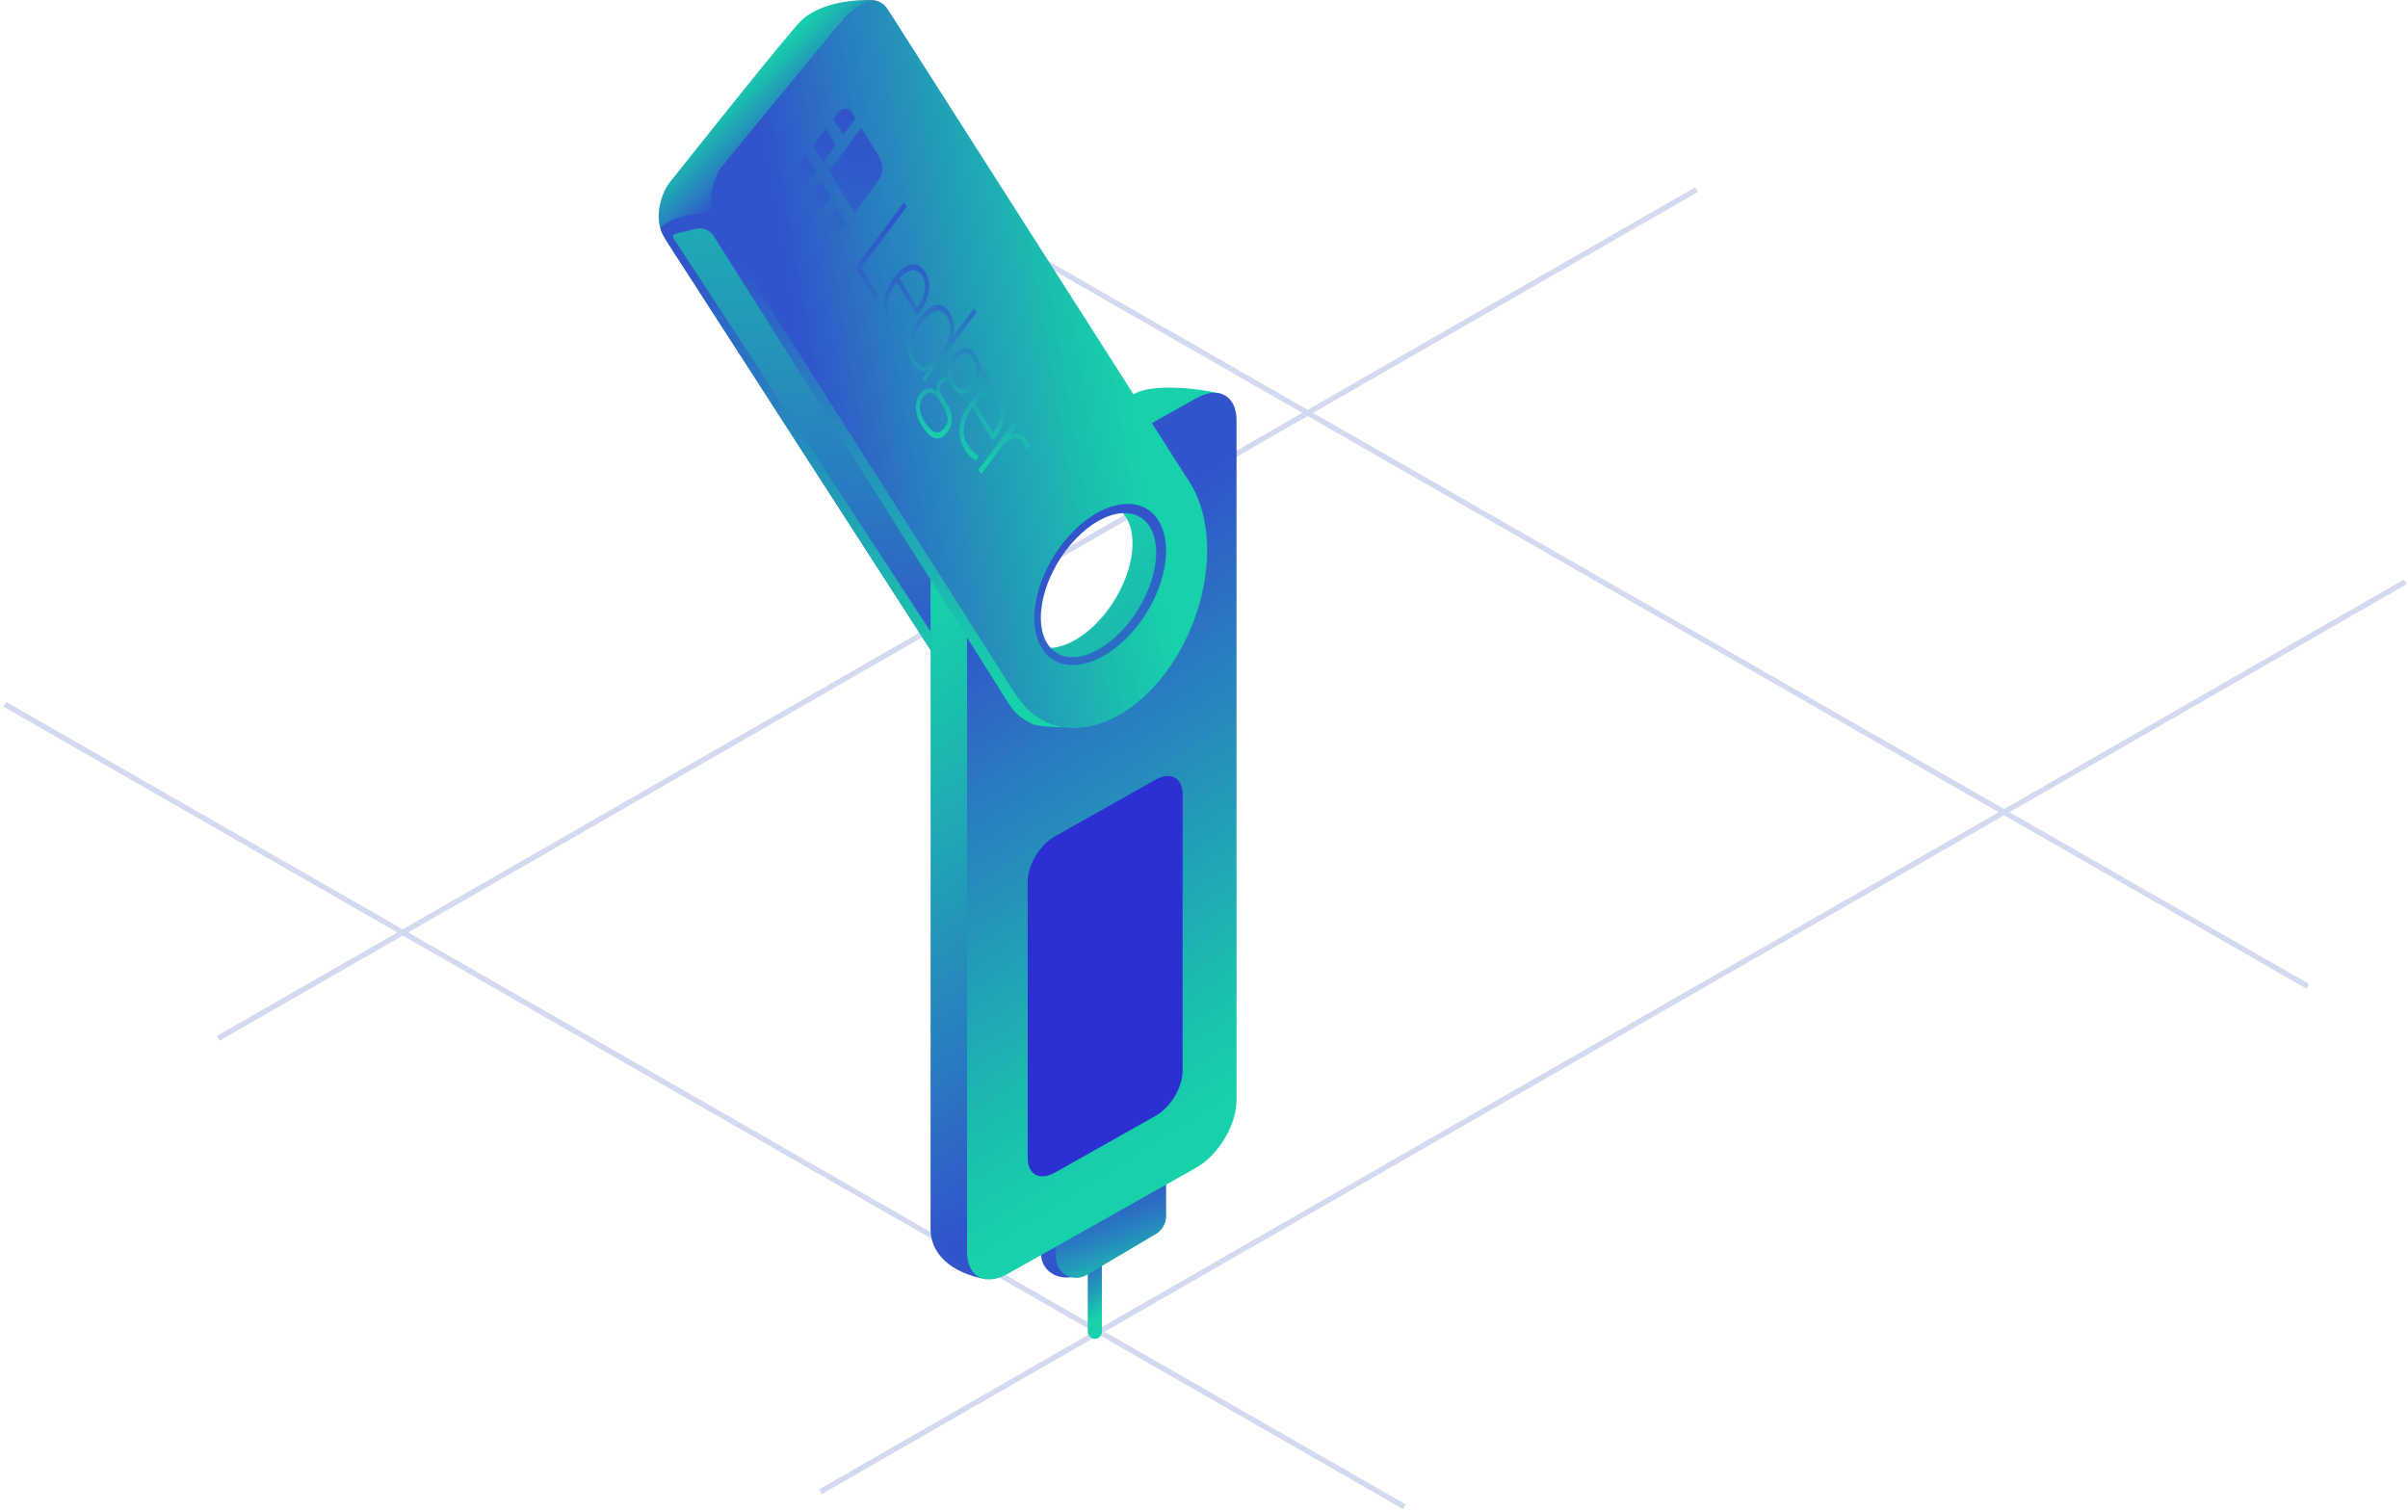 <?xml version="1.0" encoding="UTF-8"?>
<svg width="223px" height="140px" viewBox="0 0 223 140" version="1.1" xmlns="http://www.w3.org/2000/svg" xmlns:xlink="http://www.w3.org/1999/xlink">
    <title>ledger-voting</title>
    <defs>
        <linearGradient x1="52.293%" y1="85.188%" x2="47.707%" y2="14.812%" id="linearGradient-1">
            <stop stop-color="#17D1AA" offset="0%"></stop>
            <stop stop-color="#1AC2AE" offset="6.59%"></stop>
            <stop stop-color="#229BB8" offset="26.51%"></stop>
            <stop stop-color="#297CC0" offset="46.16%"></stop>
            <stop stop-color="#2D66C6" offset="65.25%"></stop>
            <stop stop-color="#3059CA" offset="83.49%"></stop>
            <stop stop-color="#3154CB" offset="100%"></stop>
        </linearGradient>
        <linearGradient x1="52.77%" y1="0.713%" x2="48.004%" y2="89.1%" id="linearGradient-2">
            <stop stop-color="#17D1AA" offset="0%"></stop>
            <stop stop-color="#1CB9B0" offset="22.74%"></stop>
            <stop stop-color="#297DC0" offset="70.39%"></stop>
            <stop stop-color="#3154CB" offset="100%"></stop>
        </linearGradient>
        <linearGradient x1="21.722%" y1="15.616%" x2="-18.515%" y2="71.272%" id="linearGradient-3">
            <stop stop-color="#17D1AA" offset="0%"></stop>
            <stop stop-color="#1AC2AE" offset="6.59%"></stop>
            <stop stop-color="#229BB8" offset="26.51%"></stop>
            <stop stop-color="#297CC0" offset="46.16%"></stop>
            <stop stop-color="#2D66C6" offset="65.25%"></stop>
            <stop stop-color="#3059CA" offset="83.49%"></stop>
            <stop stop-color="#3154CB" offset="100%"></stop>
        </linearGradient>
        <linearGradient x1="43.197%" y1="21.114%" x2="66.526%" y2="98.783%" id="linearGradient-4">
            <stop stop-color="#3154CB" offset="0%"></stop>
            <stop stop-color="#3059CA" offset="16.51%"></stop>
            <stop stop-color="#2D66C6" offset="34.75%"></stop>
            <stop stop-color="#297CC0" offset="53.84%"></stop>
            <stop stop-color="#229BB8" offset="73.49%"></stop>
            <stop stop-color="#1AC2AE" offset="93.41%"></stop>
            <stop stop-color="#17D1AA" offset="100%"></stop>
        </linearGradient>
        <linearGradient x1="57.513%" y1="85.254%" x2="43.521%" y2="16.256%" id="linearGradient-5">
            <stop stop-color="#3154CB" offset="0%"></stop>
            <stop stop-color="#297DC0" offset="29.61%"></stop>
            <stop stop-color="#1CB9B0" offset="77.26%"></stop>
            <stop stop-color="#17D1AA" offset="100%"></stop>
        </linearGradient>
        <linearGradient x1="56.871%" y1="86.299%" x2="44.021%" y2="18.418%" id="linearGradient-6">
            <stop stop-color="#17D1AA" offset="0%"></stop>
            <stop stop-color="#1CB9B0" offset="22.74%"></stop>
            <stop stop-color="#297DC0" offset="70.39%"></stop>
            <stop stop-color="#3154CB" offset="100%"></stop>
        </linearGradient>
        <linearGradient x1="79.286%" y1="43.099%" x2="21.567%" y2="57.626%" id="linearGradient-7">
            <stop stop-color="#17D1AA" offset="0%"></stop>
            <stop stop-color="#1CB9B0" offset="22.74%"></stop>
            <stop stop-color="#297DC0" offset="70.39%"></stop>
            <stop stop-color="#3154CB" offset="100%"></stop>
        </linearGradient>
        <linearGradient x1="60.451%" y1="60.747%" x2="38.175%" y2="36.917%" id="linearGradient-8">
            <stop stop-color="#3154CB" offset="0%"></stop>
            <stop stop-color="#297DC0" offset="29.61%"></stop>
            <stop stop-color="#1CB9B0" offset="77.26%"></stop>
            <stop stop-color="#17D1AA" offset="100%"></stop>
        </linearGradient>
        <linearGradient x1="49.879%" y1="10.142%" x2="50.121%" y2="92.845%" id="linearGradient-9">
            <stop stop-color="#3154CB" offset="0%"></stop>
            <stop stop-color="#297DC0" offset="29.61%"></stop>
            <stop stop-color="#1CB9B0" offset="77.26%"></stop>
            <stop stop-color="#17D1AA" offset="100%"></stop>
        </linearGradient>
        <linearGradient x1="45.123%" y1="96.857%" x2="54.877%" y2="2.992%" id="linearGradient-10">
            <stop stop-color="#17D1AA" offset="0%"></stop>
            <stop stop-color="#1AC2AE" offset="6.59%"></stop>
            <stop stop-color="#229BB8" offset="26.51%"></stop>
            <stop stop-color="#297CC0" offset="46.16%"></stop>
            <stop stop-color="#2D66C6" offset="65.25%"></stop>
            <stop stop-color="#3059CA" offset="83.49%"></stop>
            <stop stop-color="#3154CB" offset="100%"></stop>
        </linearGradient>
        <linearGradient x1="45.244%" y1="94.756%" x2="55.717%" y2="5.286%" id="linearGradient-11">
            <stop stop-color="#17D1AA" offset="0%"></stop>
            <stop stop-color="#1AC2AE" offset="6.59%"></stop>
            <stop stop-color="#229BB8" offset="26.51%"></stop>
            <stop stop-color="#297CC0" offset="46.16%"></stop>
            <stop stop-color="#2D66C6" offset="65.25%"></stop>
            <stop stop-color="#3059CA" offset="83.49%"></stop>
            <stop stop-color="#3154CB" offset="100%"></stop>
        </linearGradient>
    </defs>
    <g id="Simple-level--(1366x768)" stroke="none" stroke-width="1" fill="none" fill-rule="evenodd">
        <g id="Register-to-vote-Ledger" transform="translate(-906, -418)">
            <g id="ledger-voting" transform="translate(906, 418)">
                <g id="Layer_7" transform="translate(0, 15.69)" opacity="0.2" stroke="#1D45B9" stroke-width="0.5">
                    <g id="Group">
                        <line x1="75.977" y1="122.476" x2="222.753" y2="38.198" id="Path"></line>
                        <line x1="20.203" y1="80.488" x2="157.119" y2="1.871" id="Path"></line>
                        <line x1="82.444" y1="0.386" x2="213.7" y2="75.654" id="Path"></line>
                        <line x1="0.452" y1="49.543" x2="130.063" y2="123.87" id="Path"></line>
                    </g>
                </g>
                <g id="Ledger-voting" transform="translate(61, 0)">
                    <path d="M40.39,124 C40.028,124 39.735,123.706 39.735,123.344 L39.735,111.173 C39.735,110.811 40.028,110.518 40.39,110.518 C40.752,110.518 41.046,110.811 41.046,111.173 L41.046,123.344 C41.046,123.706 40.752,124 40.39,124 Z" id="Path" fill="url(#linearGradient-1)" fill-rule="nonzero"></path>
                    <path d="M0.514,21.983 L28.682,65.63 C31.66,70.265 37.662,69.609 42.086,64.165 C46.511,58.72 47.683,50.549 44.704,45.914 L16.536,2.267 C15.692,0.953 13.989,1.139 12.735,2.683 L1.257,16.807 C0.002,18.351 -0.331,20.669 0.514,21.983 Z M28.881,63.867 C26.617,60.343 28.176,53.703 32.364,49.035 C36.551,44.367 41.781,43.438 44.045,46.962 C46.309,50.485 44.75,57.125 40.562,61.793 C36.375,66.462 31.144,67.39 28.881,63.867 Z" id="Shape" fill="url(#linearGradient-2)"></path>
                    <path d="M45.593,105.609 L45.593,112.188 C45.593,112.873 45.232,113.507 44.642,113.855 L38.207,118.302 C36.561,118.495 35.397,117.493 35.397,116.044 L35.397,110.614 L45.593,105.609 Z" id="Path" fill="url(#linearGradient-3)" fill-rule="nonzero"></path>
                    <path d="M46.99,106.053 L46.99,112.632 C46.99,113.317 46.628,113.951 46.039,114.299 L39.617,118.098 C39.039,118.441 38.321,118.446 37.737,118.113 C37.154,117.781 36.793,117.16 36.793,116.488 L36.793,111.058 L46.99,106.053 Z" id="Path" fill="url(#linearGradient-4)" fill-rule="nonzero"></path>
                    <path d="M33.199,56.347 C33.199,59.636 35.59,60.955 38.54,59.294 C41.489,57.632 43.88,53.619 43.88,50.33 C43.88,47.041 41.489,45.722 38.54,47.383 C35.59,49.045 33.199,53.058 33.199,56.347 Z M25.179,113.841 L25.179,51.258 C25.179,48.965 26.855,46.162 28.922,44.997 L44.051,36.474 C45.736,35.521 49.911,35.935 52.064,36.464 L50.137,100.166 C50.137,102.458 48.461,105.262 46.393,106.426 L30.34,118.489 C27.054,117.904 25.179,116.133 25.179,113.841 L25.179,113.841 Z" id="Shape" fill="url(#linearGradient-5)"></path>
                    <path d="M35.39,57.204 C35.39,60.493 37.781,61.813 40.73,60.151 C43.68,58.489 46.071,54.476 46.071,51.187 C46.071,47.898 43.68,46.579 40.73,48.241 C37.781,49.902 35.39,53.916 35.39,57.204 Z M28.556,115.956 L28.556,52.988 C28.556,50.695 30.232,47.892 32.299,46.727 L49.77,36.885 C51.838,35.721 53.514,36.635 53.514,38.928 L53.514,101.896 C53.514,104.189 51.838,106.992 49.77,108.157 L32.299,117.999 C30.232,119.163 28.556,118.249 28.556,115.956 Z" id="Shape" fill="url(#linearGradient-6)"></path>
                    <path d="M36.667,108.619 L46.027,103.346 C47.405,102.57 48.522,100.701 48.522,99.172 L48.522,73.57 C48.522,72.041 47.405,71.432 46.026,72.208 L36.667,77.481 C35.289,78.257 34.171,80.126 34.171,81.655 L34.171,107.257 C34.171,108.785 35.289,109.395 36.667,108.619 Z" id="Path" fill="#2C30D1"></path>
                    <path d="M5.108,20.52 L33.053,64.309 C36.008,68.96 42.013,68.334 46.465,62.912 C50.917,57.491 52.131,49.325 49.176,44.675 L21.231,0.886 C20.393,-0.433 18.69,-0.256 17.427,1.282 L5.877,15.347 C4.614,16.885 4.27,19.201 5.108,20.52 Z M35.503,60.073 C33.917,57.578 35.042,52.895 38.015,49.615 C40.989,46.334 44.684,45.698 46.27,48.193 C47.856,50.689 46.731,55.371 43.758,58.652 C40.784,61.932 37.089,62.569 35.503,60.073 L35.503,60.073 Z" id="Shape" fill="url(#linearGradient-7)"></path>
                    <path d="M19.891,0.013 C19.891,0.013 15.569,-0.272 13.241,1.87 C12.085,2.934 0.845,17.119 0.845,17.119 C0.845,17.119 -0.491,19.155 0.197,21.278 C0.197,21.278 1.787,19.993 5.047,20.203 C5.047,20.203 4.045,17.529 6.256,14.885 C8.167,12.601 16.672,2.201 16.672,2.201 C16.672,2.201 18.101,0.361 19.891,0.013 Z" id="Path" fill="url(#linearGradient-8)"></path>
                    <path d="M34.662,67.079 C35.204,67.358 37.681,67.367 37.681,67.367 C36.775,67.271 35.905,66.957 35.146,66.453 C33.923,65.664 33.345,64.774 32.398,63.282 L5.047,20.203 C4.877,19.934 4.581,19.77 4.263,19.768 C3.515,19.768 2.772,19.876 2.056,20.089 C1.276,20.315 0.055,20.887 0.197,21.278 C0.375,21.71 0.592,22.125 0.845,22.518 L25.178,60.202 L25.178,58.489 L1.37,22.063 C1.323,21.992 1.314,21.902 1.345,21.823 C1.376,21.744 1.444,21.684 1.527,21.664 L3.408,21.193 C4.063,21.029 4.749,21.307 5.105,21.881 L32.388,65.129 C33.158,66.35 33.801,66.637 34.662,67.079 Z" id="Path" fill="url(#linearGradient-9)"></path>
                    <g id="bad40ed3-86e6-4f23-ad04-ccd4a368433c" transform="translate(12.868, 10.054)" fill-rule="nonzero">
                        <path d="M5.347,14.718 L9.849,8.688 L10.094,9.091 L5.889,14.723 L7.567,17.483 L7.27,17.881 L5.347,14.718 L5.347,14.718 Z M8.419,19.957 C8.044,19.333 7.889,18.602 7.979,17.88 C8.093,17.069 8.42,16.303 8.926,15.66 C9.457,14.947 9.992,14.522 10.514,14.446 C11.05,14.348 11.476,14.582 11.831,15.166 C12.14,15.696 12.256,16.315 12.159,16.92 C12.044,17.632 11.749,18.303 11.303,18.87 L11.052,19.206 L9.155,16.084 C8.734,16.611 8.461,17.242 8.365,17.91 C8.278,18.484 8.403,19.07 8.716,19.56 C8.839,19.77 8.986,19.965 9.154,20.141 C9.333,20.324 9.535,20.483 9.755,20.616 L9.458,21.014 C9.248,20.894 9.055,20.748 8.882,20.58 C8.706,20.389 8.551,20.18 8.419,19.957 L8.419,19.957 Z M11.549,15.544 C11.381,15.185 11.02,14.956 10.624,14.956 C10.143,15.066 9.719,15.348 9.432,15.749 L11.049,18.408 C11.407,17.961 11.651,17.433 11.759,16.871 C11.862,16.418 11.786,15.943 11.549,15.544 L11.549,15.544 Z M14.093,18.934 C14.273,19.234 14.397,19.563 14.458,19.907 C14.5,20.313 14.471,20.723 14.372,21.119 L14.385,21.14 C14.637,20.764 14.888,20.428 15.138,20.093 L16.341,18.482 L16.573,18.865 L11.775,25.293 L11.616,25.031 L12.07,24.24 C11.499,24.42 11.002,24.208 10.635,23.604 C10.271,23.021 10.131,22.326 10.24,21.648 C10.371,20.863 10.705,20.126 11.209,19.511 C11.787,18.736 12.323,18.309 12.818,18.194 C13.315,18.077 13.738,18.35 14.093,18.934 L14.093,18.934 Z M13.827,19.291 C13.545,18.828 13.2,18.633 12.787,18.748 C12.39,18.842 11.941,19.224 11.441,19.893 C10.488,21.17 10.313,22.282 10.888,23.228 C11.182,23.711 11.512,23.926 11.865,23.855 C12.219,23.784 12.651,23.422 13.168,22.73 L13.214,22.668 C13.651,22.136 13.96,21.51 14.116,20.84 C14.236,20.306 14.132,19.746 13.827,19.291 L13.827,19.291 Z M17.665,25 L17.446,25.293 L16.861,24.469 C16.798,24.961 16.616,25.431 16.331,25.836 C16.113,26.208 15.721,26.444 15.291,26.461 C14.917,26.45 14.603,26.214 14.32,25.75 C14.229,25.617 14.152,25.475 14.091,25.326 C13.956,25.256 13.802,25.232 13.653,25.257 C13.508,25.298 13.383,25.388 13.298,25.512 C13.195,25.648 13.146,25.817 13.161,25.987 C13.195,26.211 13.277,26.426 13.401,26.616 L13.854,27.36 C14.115,27.768 14.264,28.237 14.284,28.721 C14.288,29.177 14.139,29.621 13.86,29.982 C13.501,30.463 13.125,30.639 12.718,30.528 C12.311,30.416 11.898,30.018 11.482,29.333 C11.168,28.854 10.988,28.3 10.961,27.728 C10.931,27.247 11.074,26.771 11.364,26.386 C11.531,26.121 11.804,25.941 12.113,25.893 C12.403,25.888 12.681,26.006 12.879,26.219 C12.846,26.036 12.847,25.849 12.882,25.666 C12.906,25.494 12.972,25.331 13.073,25.19 C13.282,24.897 13.669,24.791 13.997,24.937 C13.927,24.578 13.934,24.207 14.018,23.851 C14.103,23.489 14.264,23.15 14.489,22.854 C14.719,22.476 15.108,22.224 15.546,22.168 C15.921,22.178 16.235,22.414 16.517,22.879 C16.669,23.109 16.784,23.361 16.859,23.627 L17.679,24.976 L17.663,24.997 L17.665,25.001 L17.665,25 Z M11.627,26.731 C11.173,27.338 11.208,28.095 11.746,28.981 C12.432,30.108 13.056,30.295 13.619,29.542 C13.813,29.304 13.912,29.002 13.898,28.695 C13.858,28.317 13.726,27.955 13.512,27.641 L13.084,26.936 C12.592,26.17 12.112,26.081 11.627,26.731 L11.627,26.731 Z M14.712,23.221 C14.463,23.544 14.314,23.933 14.286,24.34 C14.262,24.725 14.356,25.109 14.557,25.439 C14.777,25.801 15.026,25.978 15.277,25.971 C15.54,25.984 15.792,25.793 16.058,25.436 C16.323,25.104 16.482,24.7 16.515,24.276 C16.538,23.883 16.439,23.493 16.232,23.158 C16.024,22.816 15.774,22.638 15.507,22.666 C15.246,22.651 14.978,22.864 14.712,23.221 L14.712,23.221 Z" id="Shape" fill="url(#linearGradient-10)"></path>
                        <path d="M15.445,31.518 C15.07,30.894 14.915,30.162 15.005,29.44 C15.12,28.63 15.447,27.864 15.952,27.22 C16.484,26.508 17.019,26.083 17.54,26.007 C18.077,25.908 18.503,26.143 18.858,26.727 C19.166,27.256 19.282,27.876 19.186,28.481 C19.071,29.193 18.776,29.864 18.33,30.431 L18.079,30.766 L16.194,27.665 C15.773,28.192 15.5,28.823 15.404,29.491 C15.317,30.065 15.442,30.651 15.755,31.141 C15.878,31.351 16.025,31.546 16.193,31.722 C16.373,31.905 16.574,32.064 16.794,32.197 L16.497,32.595 C16.287,32.475 16.093,32.329 15.92,32.161 C15.74,31.964 15.581,31.748 15.445,31.518 L15.445,31.518 Z M18.588,27.125 C18.42,26.766 18.059,26.537 17.663,26.537 C17.182,26.647 16.758,26.929 16.471,27.33 L18.087,29.989 C18.446,29.542 18.69,29.014 18.798,28.452 C18.9,27.999 18.825,27.524 18.588,27.125 L18.588,27.125 Z M21.205,30.635 C21.327,30.841 21.43,31.057 21.513,31.281 L21.167,31.599 C21.091,31.38 20.992,31.17 20.871,30.973 C20.702,30.639 20.326,30.463 19.961,30.547 C19.488,30.693 19.083,31.003 18.818,31.421 L16.989,33.871 L16.744,33.468 L20.089,28.988 L20.296,29.33 L19.711,30.188 L19.724,30.208 C19.985,30.063 20.29,30.017 20.582,30.081 C20.849,30.186 21.069,30.382 21.205,30.635 L21.205,30.635 Z M7.652,4.653 L5.901,1.772 L2.9,5.792 L5.25,9.659 L7.47,6.685 C7.899,6.092 7.969,5.312 7.652,4.653 L7.652,4.653 Z M5.363,0.887 L5.069,0.404 C4.739,-0.139 4.113,-0.143 3.675,0.444 L3.3,0.947 L4.206,2.438 L5.363,0.887 Z M2.597,1.888 L3.503,3.379 L2.346,4.929 L1.44,3.438 L2.597,1.888 Z M2.485,10.661 L2.779,11.144 C3.109,11.687 3.734,11.692 4.173,11.104 L4.547,10.603 L3.641,9.112 L2.485,10.661 Z M2.196,6.735 L3.102,8.226 L1.945,9.776 L1.039,8.285 L2.196,6.735 Z M0.752,4.359 L0.377,4.862 C-0.056,5.463 -0.121,6.253 0.207,6.917 L0.501,7.4 L1.658,5.85 L0.752,4.359 Z" id="Shape" fill="url(#linearGradient-11)"></path>
                    </g>
                </g>
            </g>
        </g>
    </g>
</svg>